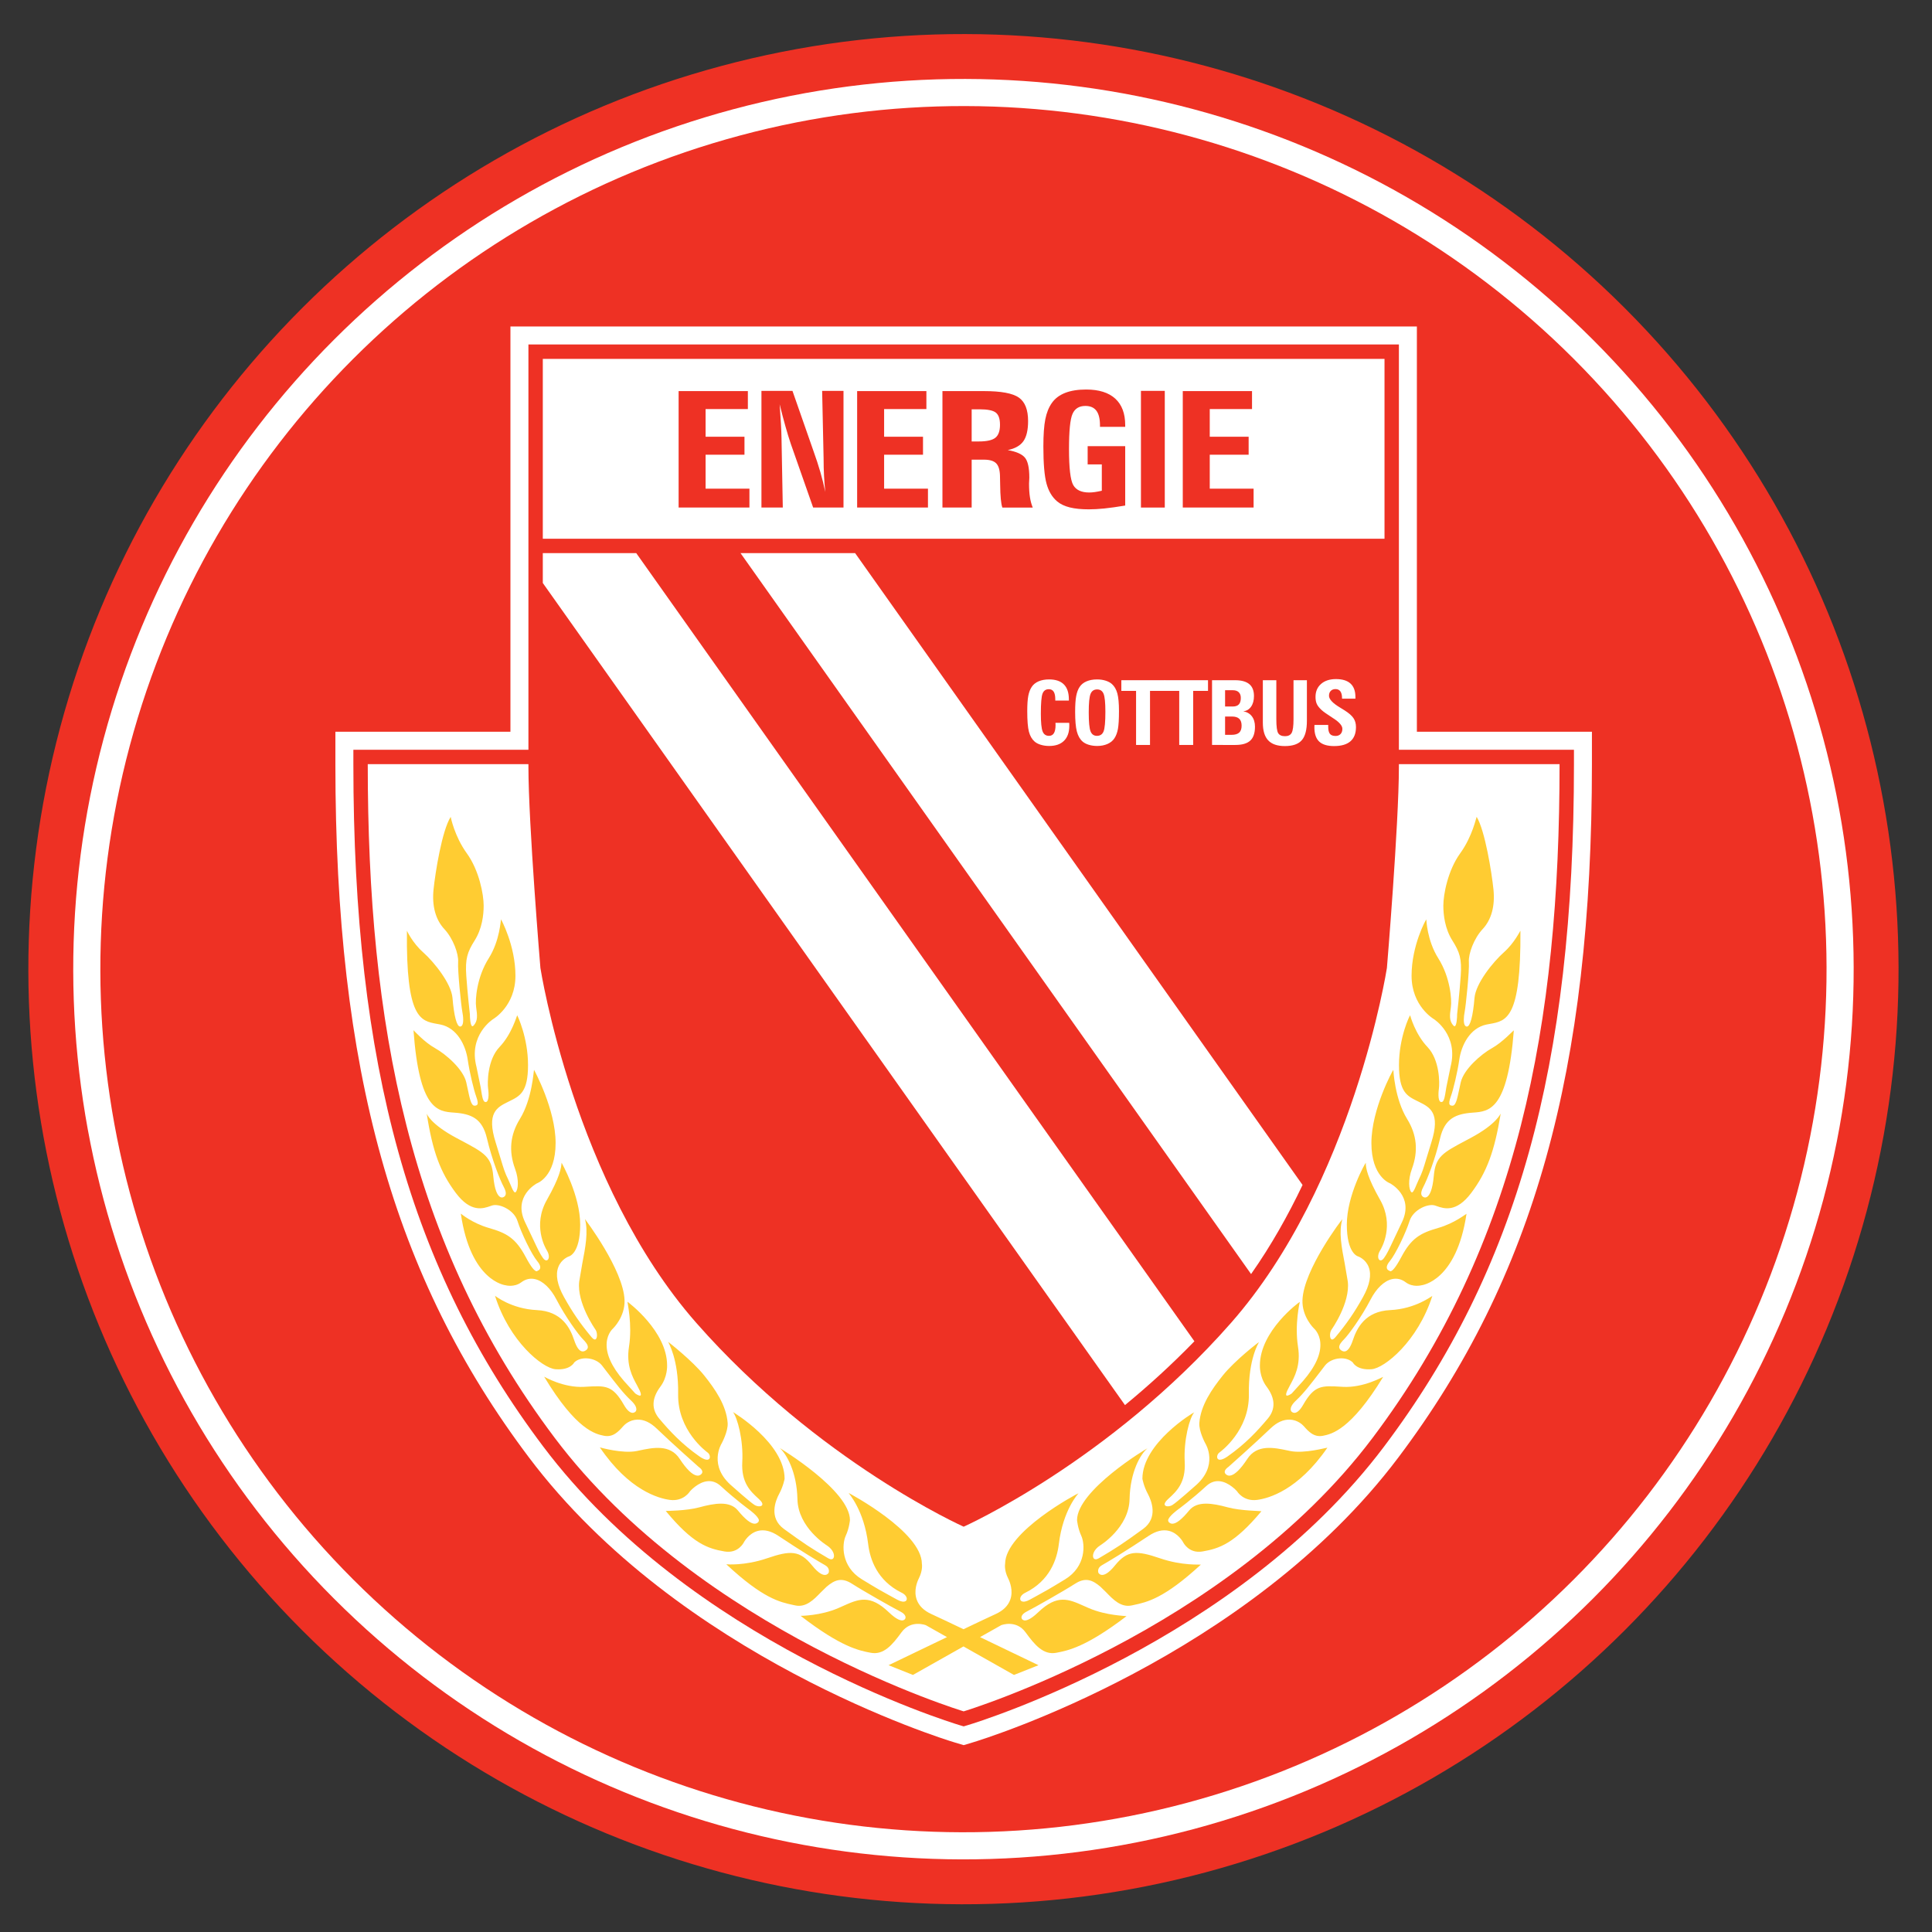 <svg enable-background="new 0 0 600 600" viewBox="0 0 600 600" xmlns="http://www.w3.org/2000/svg"><rect x="0" y="0" width="600" height="600" fill="#333333" stroke="none"/><ellipse cx="299.273" cy="300.984" fill="#ee3124" rx="290.442" ry="290.442" transform="matrix(.707 -.707 .707 .707 -125.173 299.774)"/><ellipse cx="299.273" cy="300.983" fill="#fff" rx="276.501" ry="276.501" transform="matrix(.707 -.707 .707 .707 -125.172 299.774)"/><ellipse cx="299.273" cy="300.984" fill="#ee3124" rx="268.078" ry="268.078" transform="matrix(.707 -.707 .707 .707 -125.173 299.774)"/><path d="m440.024 227.256v-125.857h-281.505v125.857h-54.362v10.054c0 94.974 17.976 159.366 60.11 215.314 46.858 62.223 128.645 87.434 132.103 88.477l2.903.873 2.899-.873c3.46-1.043 85.248-26.255 132.106-88.477 42.133-55.947 60.11-120.34 60.11-215.314v-10.054z" fill="#fff"/><path d="m109.742 232.842v4.468c0 93.665 17.641 157.052 58.986 211.954 45.783 60.791 125.868 85.468 129.256 86.489l1.29.388 1.289-.388c3.387-1.02 83.474-25.698 129.255-86.489 41.345-54.901 58.988-118.289 58.988-211.954v-4.468z" fill="#ee3124"/><path d="m484.336 237.31c0 80.43-12.659 148.943-58.088 209.265-45.428 60.324-126.975 84.9-126.975 84.9s-81.547-24.576-126.975-84.9c-45.429-60.322-58.088-128.835-58.088-209.265z" fill="#fff"/><path d="m164.107 106.984v131.071c0 17.872 3.723 62.556 3.723 62.556s10.426 67.025 48.408 110.218c37.979 43.194 83.036 63.301 83.036 63.301s45.055-20.107 83.035-63.301c37.98-43.193 48.408-110.218 48.408-110.218s3.724-44.684 3.724-62.556v-131.071z" fill="#ee3124"/><g fill="#fff"><path d="m332.041 224.475c.017.108.029.228.034.355.003.128.008.319.008.572 0 2.003-.541 3.547-1.621 4.634-1.083 1.087-2.628 1.63-4.637 1.63-.928 0-1.796-.123-2.596-.367-.806-.247-1.45-.581-1.931-1.01-.829-.717-1.412-1.736-1.759-3.053-.345-1.317-.517-3.455-.517-6.407 0-2.027.106-3.598.32-4.718.215-1.116.569-2.048 1.069-2.793.5-.754 1.212-1.33 2.134-1.725.923-.396 2.007-.594 3.252-.594 2.037 0 3.571.519 4.602 1.556 1.032 1.037 1.546 2.578 1.546 4.625v.382h-4.217v-.382c0-1.066-.166-1.856-.495-2.371-.332-.515-.835-.772-1.517-.772-.941 0-1.589.449-1.942 1.349-.352.9-.529 2.99-.529 6.268 0 2.754.183 4.587.55 5.501.365.913 1.025 1.369 1.976 1.369.681 0 1.189-.276 1.529-.832.337-.552.509-1.396.509-2.521 0-.073-.006-.185-.014-.333-.008-.15-.014-.271-.014-.362h4.26z"/><path d="m338.678 215.499c.376-.927 1.057-1.392 2.043-1.392.967 0 1.636.455 2.008 1.364.37.909.556 2.765.556 5.565 0 3.164-.187 5.203-.563 6.117-.376.915-1.059 1.371-2.056 1.371-.957 0-1.623-.473-1.993-1.418-.371-.946-.554-2.901-.554-5.866-.001-2.9.184-4.815.559-5.741zm5.263 15.548c.933-.414 1.648-.993 2.136-1.739.518-.772.886-1.746 1.105-2.923.217-1.176.326-3.028.326-5.555 0-2.427-.17-4.259-.51-5.501-.34-1.24-.906-2.21-1.696-2.91-.508-.445-1.162-.792-1.961-1.043-.798-.249-1.678-.375-2.64-.375-1.252 0-2.345.201-3.275.601-.932.399-1.642.972-2.132 1.717-.499.736-.857 1.691-1.075 2.863-.22 1.172-.325 2.804-.325 4.893 0 2.701.178 4.731.535 6.094.359 1.365.952 2.405 1.776 3.122.482.429 1.125.763 1.926 1.01.804.244 1.669.367 2.594.367 1.211-.001 2.28-.209 3.216-.621z"/><path d="m352.818 231.352v-16.792h-4.573v-3.315h13.511v3.315h-4.61v16.792z"/><path d="m366.221 231.352v-16.792h-4.572v-3.315h13.508v3.315h-4.607v16.792z"/><path d="m380.46 214.353h2.376c.808 0 1.43.205 1.863.616.432.41.648.999.648 1.765 0 .911-.205 1.587-.613 2.024-.41.438-1.043.656-1.897.656h-2.376v-5.061zm0 8.168h2.129c1.016 0 1.771.232 2.264.694s.74 1.181.74 2.15c0 .981-.251 1.7-.753 2.157-.504.46-1.293.688-2.373.688h-2.006v-5.689zm3.195 8.831c2.112 0 3.656-.451 4.628-1.354.976-.903 1.461-2.338 1.461-4.308 0-1.316-.319-2.393-.958-3.233-.641-.838-1.537-1.359-2.69-1.558 1.026-.1 1.838-.578 2.437-1.435.6-.854.899-1.961.899-3.317 0-1.648-.485-2.877-1.457-3.687-.968-.81-2.449-1.215-4.443-1.215h-7.122v20.107z"/><path d="m405.87 211.245v12.588c0 2.824-.532 4.84-1.595 6.051-1.062 1.212-2.813 1.816-5.247 1.816-2.344 0-4.071-.592-5.18-1.775-1.108-1.183-1.662-3.019-1.662-5.507v-13.174h4.189v12.085c0 2.3.193 3.757.585 4.373.388.618 1.094.927 2.12.927.986 0 1.673-.345 2.058-1.035.386-.69.577-2.112.577-4.265v-12.085h4.155z"/><path d="m408.219 225.139h4.268v.533c0 1.041.175 1.781.526 2.224.349.443.937.663 1.761.663.649 0 1.162-.197 1.542-.594.38-.396.569-.936.569-1.618 0-.956-.893-2.016-2.676-3.183-.119-.072-.205-.127-.26-.162-.935-.609-1.682-1.109-2.24-1.499-.559-.391-.973-.713-1.246-.967-.736-.671-1.24-1.304-1.511-1.899-.273-.595-.409-1.328-.409-2.199 0-1.688.573-3.032 1.719-4.037 1.148-1.002 2.694-1.505 4.632-1.505 2.005 0 3.512.466 4.523 1.396 1.012.931 1.517 2.313 1.517 4.146v.533h-4.152v-.11c0-.949-.171-1.661-.509-2.141-.339-.479-.848-.716-1.523-.716-.615 0-1.107.186-1.469.558-.368.374-.549.877-.549 1.514 0 1.082 1.16 2.314 3.482 3.696.6.365 1.062.65 1.39.861 1.314.836 2.227 1.638 2.738 2.409.51.768.767 1.686.767 2.75 0 1.956-.573 3.43-1.716 4.422-1.146.992-2.839 1.487-5.084 1.487-2.106 0-3.654-.471-4.639-1.413-.987-.944-1.479-2.422-1.479-4.437 0-.073.006-.186.015-.342.009-.155.013-.279.013-.37z"/><path d="m168.573 171.775v9.28l180.801 255.308c7.084-5.826 14.384-12.428 21.558-19.817l-173.34-244.771z"/><path d="m404.523 368-138.958-196.225h-35.589l158.557 223.899c6.228-8.85 11.519-18.295 15.99-27.674z"/><path d="m429.973 111.453v55.854h-261.4c0-26.96 0-52.166 0-55.854z"/></g><path d="m210.751 157.624v-36.167h21.505v5.587h-13.128v8.587h12.075v5.586h-12.075v10.542h13.614v5.865z" fill="#ee3124"/><path d="m236.473 157.624v-36.236h9.634l6.573 18.818c.792 2.195 1.49 4.337 2.096 6.425.603 2.087 1.112 4.14 1.525 6.154-.168-1.556-.297-3.198-.388-4.926-.092-1.728-.139-3.592-.139-5.59l-.45-20.881h6.632v36.236h-9.425l-6.956-19.826c-.506-1.49-1.051-3.274-1.638-5.354-.588-2.08-1.19-4.373-1.81-6.88.167 2.293.302 4.308.401 6.043.1 1.737.158 3.21.175 4.423l.401 21.593h-6.631z" fill="#ee3124"/><path d="m266.193 157.624v-36.167h21.506v5.587h-13.129v8.587h12.077v5.586h-12.077v10.542h13.616v5.865z" fill="#ee3124"/><path d="m301.759 127.113h2.429c2.506 0 4.196.34 5.064 1.017s1.305 1.939 1.305 3.785c0 1.923-.48 3.269-1.437 4.033-.959.767-2.662 1.15-5.112 1.15h-2.249zm-9.075-5.656v36.167h9.076v-14.872h3.821c1.756 0 3.009.368 3.757 1.103.75.736 1.153 2.004 1.212 3.805.02.668.04 1.607.059 2.822.04 3.604.267 5.985.682 7.142h9.435c-.393-.96-.683-2.029-.868-3.206-.187-1.175-.28-2.597-.28-4.262 0-.196.015-.495.044-.896s.044-.699.044-.897c0-3.116-.471-5.214-1.41-6.292-.94-1.078-2.705-1.841-5.29-2.293 2.271-.471 3.893-1.393 4.864-2.767.969-1.377 1.454-3.456 1.454-6.246 0-3.514-.952-5.942-2.86-7.288-1.904-1.346-5.519-2.019-10.843-2.019h-12.897z" fill="#ee3124"/><path d="m349.443 138.563v18.439c-2.557.426-4.721.73-6.489.91-1.767.179-3.371.268-4.814.268-2.317 0-4.279-.197-5.882-.592-1.607-.396-2.917-1.015-3.928-1.858-1.563-1.307-2.669-3.152-3.322-5.535-.652-2.384-.98-6.223-.98-11.522 0-3.648.203-6.478.606-8.491.404-2.013 1.078-3.689 2.022-5.031.978-1.394 2.356-2.439 4.132-3.137s3.954-1.046 6.527-1.046c3.948 0 6.957.941 9.025 2.82 2.068 1.88 3.102 4.623 3.102 8.228v.543h-7.831v-.441c0-2.052-.373-3.574-1.117-4.564-.743-.992-1.885-1.489-3.425-1.489-1.933 0-3.264.824-3.99 2.472-.728 1.646-1.091 5.283-1.091 10.904 0 5.935.441 9.668 1.321 11.203.882 1.536 2.531 2.302 4.944 2.302.531 0 1.109-.042 1.732-.129.624-.087 1.358-.225 2.194-.416v-8.182h-4.398v-5.656z" fill="#ee3124"/><path d="m354.333 157.624v-36.236h7.401v36.236z" fill="#ee3124"/><path d="m367.322 157.624v-36.167h21.505v5.587h-13.128v8.587h12.077v5.586h-12.077v10.542h13.616v5.865z" fill="#ee3124"/><path d="m447.232 353.5c1.45-6.157 4.835-7.583 10.191-7.964 5.071-.361 10.817-.773 12.711-25.558-.13-.003-3.483 3.696-6.786 5.532-3.363 1.869-8.775 6.546-9.709 10.649l-.466 2.162c-.623 2.936-1.069 5.056-2.086 5.056-.429 0-.71-.105-.861-.319-.27-.386-.164-1.158.356-2.585.75-2.064 2.054-7.479 2.61-11.369.628-4.385 3.235-9.882 8.519-10.939l.993-.184c5.18-.928 9.654-1.729 9.48-28.914-.124.014-1.817 3.725-5.121 6.662-3.466 3.082-8.769 9.721-9.142 14.186-.468 5.646-1.332 8.886-2.365 8.886-.228 0-.408-.088-.556-.268-.591-.722-.44-2.778-.133-4.32.354-1.764 1.493-12.817 1.305-15.467-.177-2.473 1.533-7.268 4.269-10.198 2.732-2.93 3.896-7.193 3.366-12.332-.547-5.273-2.618-18.273-5.22-22.551-.117.079-1.265 6.028-5.122 11.355-3.806 5.255-5.224 12.744-5.224 16.229 0 2.917.485 7.163 2.801 10.829 2.269 3.592 2.963 5.679 2.599 10.951-.368 5.336-1.109 11.847-1.117 11.911 0 .973-.13 3.528-.723 3.751-.137.052-.299-.031-.483-.242-1.272-1.454-1.117-3.044-.731-5.727.325-2.281-.207-9.256-3.919-15.118-3.488-5.508-3.712-12.01-3.713-12.074-.151.055-4.581 8.102-4.581 17.503 0 9.418 6.849 13.412 6.918 13.453.075.046 7.75 4.935 5.184 14.833l-1.302 6.332-.187 1.148c-.228 1.458-.462 2.963-1.023 3.367l-.401.095c-1.235-.206-.757-3.809-.698-4.22.226-1.582.305-8.849-3.554-12.892-3.854-4.038-5.371-9.786-5.384-9.844-.14.057-3.463 6.805-3.463 15.468 0 8.359 2.513 9.6 5.691 11.165l.619.307c3.272 1.634 6.655 3.325 3.747 12.528l-1.564 5.097c-.897 2.998-1.308 4.365-2.343 6.437l-.704 1.601c-.469 1.136-.954 2.308-1.375 2.393-.084.017-.168-.016-.253-.098-.73-.734-1.082-3.721.201-7.203 2.032-5.513 1.543-10.583-1.495-15.501-3.858-6.246-4.27-15.15-4.273-15.24-.172.096-6.814 12.211-6.814 22.717 0 10.53 5.752 12.508 5.81 12.526.066.035 7.532 3.976 3.69 12.024l-2.433 5.138c-1.726 3.67-2.19 4.656-3.148 6.025-.453.65-.982.893-1.377.633-.573-.376-.672-1.627.168-2.991.474-.772 4.504-7.763.003-15.695-4-7.047-4.461-9.948-4.461-11.518-.163.075-5.883 10.143-5.883 19.177 0 9.064 3.435 9.892 3.581 9.922.015.006 2.263.806 3.207 3.271.926 2.414.334 5.544-1.756 9.308-2.627 4.732-5.027 8.227-8.558 12.465-.547.656-1 .875-1.308.637-.555-.428-.5-2.158.093-2.989.06-.08 5.845-8.278 5.037-14.935l-.958-5.617c-.939-4.861-1.91-9.887-.72-13.722-.218.106-12.06 15.718-12.396 25.116-.185 5.177 3.515 8.757 3.554 8.793.02.017 1.739 1.467 1.985 4.403.29 3.474-1.509 7.479-5.341 11.902l-3.537 3.911c-.339.249-1.319.859-1.632.609-.14-.113-.211-.461.235-1.479l.871-1.702c1.429-2.619 3.386-6.205 2.484-11.922-1.105-6.982.54-13.873.557-13.943-.209.032-12.397 9.02-12.397 19.724-.001.033-.161 3.587 2.061 6.548 2.744 3.661 2.871 7.02.374 9.985-3.194 3.789-6.91 7.833-12.463 11.72-1.508 1.055-2.665 1.32-3.094.713-.359-.504-.079-1.477.551-1.926.38-.274 9.335-6.816 9.147-18.105-.186-11.021 3.122-16.116 3.154-16.167-.155-.017-7.575 5.755-11.26 10.361-3.379 4.222-6.883 9.275-7.275 14.74-.185 2.593 1.849 6.323 1.871 6.361.045.071 4.349 6.925-3.337 13.336-.059.048-5.417 4.85-6.885 5.766-.82.513-1.97.565-2.32.104-.3-.389.03-1.075.899-1.876l.299-.277c2.357-2.164 5.29-4.854 4.932-11.311-.38-6.832 1.533-13.8 2.965-15.412-.232.009-16.108 9.553-16.108 20.629.004.032.391 2.28 1.682 4.679 1.144 2.128 3.29 7.448-1.474 10.914-6.235 4.535-8.425 5.984-13.771 9.119-.721.424-1.324.396-1.614-.072-.468-.761-.011-2.6 2.042-3.928.089-.055 8.966-5.517 9.149-14.383.177-8.454 3.424-14.069 5.565-15.782-.281.039-21.875 13.064-21.875 22.297.003.03.202 2.462 1.31 4.864 1.18 2.557 1.556 9.51-5.006 13.521-5.068 3.096-6.354 3.794-8.481 4.955l-2.502 1.374c-1.11.615-2.056.778-2.591.445-.259-.16-.396-.431-.382-.761.023-.521.44-1.272 1.536-1.82l.121-.061c7.489-3.714 9.754-10.242 10.336-15.064 1.286-10.65 6.081-15.741 6.129-15.792-.294.032-22.811 11.957-22.811 21.931-.003.008-.36 1.897.935 4.492.53 1.06 1.657 3.825.674 6.606-.671 1.904-2.205 3.416-4.554 4.49-1.939.885-5.682 2.658-9.978 4.706-4.293-2.048-8.04-3.821-9.976-4.706-2.351-1.075-3.885-2.586-4.557-4.49-.982-2.781.142-5.546.673-6.606 1.298-2.593.94-4.484.936-4.503.001-9.962-22.515-21.888-22.742-22.007-.017.138 4.775 5.229 6.062 15.879.583 4.822 2.847 11.35 10.335 15.064l.122.061c1.096.547 1.512 1.299 1.535 1.82.016.33-.12.601-.381.761-.538.333-1.482.17-2.59-.445l-2.503-1.374c-2.128-1.161-3.413-1.859-8.481-4.955-6.562-4.011-6.185-10.964-5.005-13.521 1.108-2.402 1.307-4.834 1.309-4.859 0-9.238-21.593-22.263-21.81-22.394 2.077 1.804 5.325 7.42 5.501 15.874.186 8.865 9.061 14.328 9.15 14.383 2.054 1.328 2.51 3.167 2.04 3.928-.288.468-.89.496-1.611.072-5.348-3.135-7.536-4.583-13.772-9.119-4.766-3.467-2.618-8.787-1.474-10.914 1.292-2.4 1.677-4.647 1.682-4.671 0-11.083-15.877-20.628-16.038-20.723 1.361 1.697 3.274 8.665 2.895 15.498-.358 6.457 2.574 9.148 4.932 11.311l.299.277c.871.8 1.199 1.487.901 1.876-.351.461-1.503.409-2.324-.104-1.466-.916-6.828-5.718-6.881-5.764-7.691-6.412-3.385-13.266-3.34-13.335.021-.04 2.056-3.77 1.871-6.363-.392-5.464-3.896-10.518-7.273-14.74-3.684-4.606-11.106-10.378-11.18-10.435-.048.125 3.258 5.22 3.074 16.241-.189 11.289 8.765 17.831 9.145 18.105.631.449.91 1.422.553 1.926-.431.607-1.585.342-3.092-.713-5.555-3.887-9.274-7.931-12.466-11.72-2.495-2.965-2.37-6.324.376-9.985 2.22-2.961 2.062-6.516 2.059-6.551 0-10.7-12.187-19.688-12.311-19.778-.07.126 1.574 7.018.472 14-.903 5.717 1.054 9.303 2.483 11.922l.871 1.702c.448 1.021.374 1.366.236 1.479-.314.251-1.292-.36-1.642-.617l-3.528-3.902c-3.834-4.423-5.632-8.428-5.341-11.902.245-2.936 1.967-4.386 1.984-4.401.04-.037 3.743-3.618 3.556-8.794-.335-9.398-12.179-25.01-12.298-25.167 1.092 3.885.123 8.912-.818 13.772l-.958 5.617c-.808 6.657 4.98 14.855 5.038 14.935.592.831.648 2.561.094 2.989-.31.238-.763.017-1.308-.637-3.532-4.238-5.93-7.733-8.56-12.465-2.089-3.763-2.68-6.894-1.756-9.308.946-2.465 3.193-3.265 3.215-3.272.141-.029 3.577-.857 3.577-9.921 0-9.034-5.722-19.103-5.779-19.203-.104 1.596-.567 4.497-4.567 11.544-4.503 7.933-.472 14.924.002 15.695.84 1.364.741 2.615.169 2.991-.397.259-.926.017-1.378-.633-.958-1.369-1.422-2.355-3.148-6.025l-2.433-5.138c-3.84-8.049 3.623-11.99 3.699-12.027.049-.016 5.802-1.993 5.802-12.523 0-10.505-6.642-22.621-6.71-22.741-.108.113-.522 9.018-4.38 15.264-3.036 4.918-3.525 9.988-1.494 15.501 1.285 3.482.933 6.469.201 7.203-.084.082-.165.115-.254.098-.421-.085-.905-1.257-1.374-2.393l-.704-1.601c-1.034-2.072-1.446-3.439-2.345-6.437l-1.561-5.097c-2.907-9.204.474-10.896 3.746-12.528l.619-.307c3.18-1.565 5.691-2.807 5.691-11.165 0-8.663-3.324-15.411-3.357-15.479-.119.069-1.635 5.817-5.489 9.855-3.858 4.043-3.779 11.311-3.552 12.892.058.412.537 4.014-.7 4.22l-.402-.095c-.561-.404-.795-1.909-1.022-3.367l-.187-1.148-1.303-6.332c-2.565-9.899 5.108-14.788 5.187-14.834.068-.041 6.916-4.035 6.916-13.453 0-9.401-4.431-17.448-4.476-17.529-.107.09-.332 6.591-3.819 12.1-3.712 5.862-4.245 12.837-3.917 15.118.383 2.683.538 4.273-.733 5.727-.184.211-.347.293-.482.242-.595-.223-.725-2.778-.725-3.743-.007-.072-.748-6.583-1.116-11.919-.364-5.272.33-7.359 2.599-10.951 2.314-3.667 2.802-7.913 2.802-10.829 0-3.486-1.419-10.975-5.226-16.229-3.856-5.327-5.005-11.275-5.016-11.335-2.706 4.259-4.779 17.259-5.324 22.532-.532 5.14.633 9.402 3.365 12.332 2.735 2.93 4.443 7.725 4.269 10.198-.189 2.65.95 13.704 1.303 15.467.308 1.543.458 3.598-.133 4.32-.147.18-.329.268-.555.268-1.035 0-1.895-3.24-2.365-8.886-.372-4.465-5.676-11.105-9.141-14.186-3.304-2.937-4.997-6.647-5.015-6.685-.282 27.208 4.193 28.009 9.374 28.937l.992.184c5.285 1.057 7.893 6.554 8.52 10.939.555 3.889 1.86 9.305 2.61 11.369.52 1.427.626 2.198.355 2.585-.149.213-.431.319-.862.319-1.017 0-1.465-2.12-2.084-5.056l-.468-2.162c-.933-4.103-6.345-8.78-9.706-10.649-3.305-1.835-6.656-5.535-6.69-5.574 1.795 24.827 7.543 25.239 12.615 25.6 5.358.382 8.742 1.808 10.189 7.964 1.542 6.545 4.025 12.875 5.22 15.094.609 1.135.789 2.008.53 2.591-.189.428-.575.605-.869.679-.202.05-.518.057-.887-.206-.708-.504-1.633-2.031-2.023-6.446-.53-6.011-2.737-7.183-10.046-11.064l-1.34-.711c-8.249-4.399-9.273-7.569-9.282-7.6 0 .002.002.004.003.008-.003.004-.005.011-.005.021 0 .011.016.051.018.068 1.818 11.703 4.208 18.126 9.01 24.529 4.668 6.226 8.497 4.885 10.783 4.084l.448-.155c1.044-.349 2.644-.079 4.167.698 1.874.958 3.246 2.451 3.768 4.105 1.136 3.592 4.324 10.296 6.154 12.494 1.018 1.22 1.003 1.961.813 2.369-.177.376-.526.518-.585.518h-.018l-.104.069c-.085.076-.204.179-.416.139-.48-.088-1.446-.934-3.32-4.46-3.08-5.797-5.881-7.39-11.392-8.964-5.14-1.468-8.694-4.427-8.729-4.456 3.043 21.076 13.814 22.243 13.923 22.252.015.006 2.649.732 4.879-.942 1.316-.986 2.743-1.31 4.245-.968 2.432.557 4.858 2.871 6.657 6.349 2.843 5.495 6.91 11.008 8.202 12.302.751.751 1.604 1.718 1.538 2.527-.029.356-.225.659-.6.925-.473.338-.933.437-1.367.296-.838-.273-1.601-1.426-2.272-3.433-1.28-3.841-3.875-8.988-11.592-9.348-7.895-.368-12.951-4.415-13.002-4.456 4.434 14.169 14.739 22.491 18.766 22.815 4.638.371 5.815-2.057 5.826-2.082.924-.918 2.396-1.394 4.031-1.287 1.888.122 3.661.977 4.624 2.229l1.349 1.757c3.079 4.02 5.305 6.923 7.594 9.049 1.393 1.29 1.699 2.196 1.711 2.729.011.485-.22.725-.223.728-.008.008-.39.473-1.039.421-.569-.045-1.482-.508-2.596-2.458-3.502-6.13-5.727-6.001-11.668-5.653l-.673.04c-6.422.367-12.382-3.125-12.442-3.159 10.012 16.636 16.015 17.838 18.579 18.351 2.842.567 4.526-1.328 6.011-2.999.398-.446 1.883-1.914 4.296-2.009 2.028-.08 4.064.849 6.049 2.758 4.786 4.603 12.953 11.843 13.036 11.915.019.014 1.1.713 1.157 1.497.022.305-.116.588-.412.84-.364.312-.792.436-1.277.368-1.404-.2-3.25-1.997-5.341-5.194-3.021-4.62-8.315-3.497-12.568-2.596l-.711.15c-4.403.918-11.445-1.096-11.515-1.116 9.055 13.346 18.235 15.845 21.761 16.307 4.267.555 6.181-2.6 6.199-2.634.019-.021 2.559-2.993 5.642-3.186 1.426-.092 2.756.421 3.952 1.522 4.604 4.237 8.715 7.235 8.754 7.266.031.022 2.934 2.107 3.094 3.355l-.124.474c-.332.398-.738.599-1.205.598-1.225-.003-2.935-1.357-5.225-4.135-2.492-3.024-7.227-2.244-11.973-.949-4.042 1.102-10.349 1.114-10.412 1.114 8.397 10.188 13.042 11.681 18.236 12.584 4.274.745 5.999-2.787 6.017-2.823.015-.027 1.471-2.803 4.356-3.552 1.942-.503 4.085.009 6.362 1.528 6.908 4.604 12.576 8.04 14.525 9.125 1.612.896 1.113 2.293 1.092 2.351 0 0-.301.579-1.017.656-.737.08-2.045-.362-4.101-2.905-3.845-4.762-6.731-4.746-14.025-2.252-6.979 2.386-12.58 1.864-12.637 1.858 11.387 10.632 16.634 11.753 20.851 12.654l.542.117c3.339.725 5.769-1.789 7.914-4.009l1.816-1.773c2.488-2.134 4.685-3.033 7.939-.928 3.191 2.064 12.673 7.454 14.899 8.569 2.151 1.075 1.656 2.147 1.65 2.158-.009.027-.153.472-.69.61-.661.17-1.967-.123-4.435-2.487-5.93-5.686-9.434-4.114-14.286-1.94l-1.413.625c-5.51 2.389-11.647 2.415-11.707 2.415 12.604 9.721 18.122 10.772 21.771 11.469 4.008.762 6.697-2.425 9.551-6.353 2.918-4.011 7.522-2.234 7.568-2.214l6.562 3.704c-8.807 4.217-17.876 8.592-18.032 8.668l-.113.053 7.565 3.027 15.706-8.855 15.674 8.853 7.614-3.025-.115-.053c-.156-.076-9.227-4.453-18.036-8.67l6.575-3.706c.039-.017 4.642-1.793 7.563 2.218 2.854 3.928 5.544 7.115 9.547 6.353 3.652-.697 9.169-1.748 21.809-11.368-.096-.101-6.232-.128-11.742-2.516l-1.415-.625c-4.849-2.174-8.353-3.745-14.283 1.94-2.467 2.365-3.774 2.658-4.437 2.487-.535-.138-.679-.583-.686-.603-.009-.019-.505-1.091 1.647-2.166 2.228-1.115 11.709-6.504 14.899-8.569 3.255-2.105 5.452-1.207 7.939.928l1.817 1.773c2.143 2.22 4.574 4.734 7.914 4.009l.542-.117c4.216-.901 9.463-2.022 20.895-12.555-.1-.094-5.699.428-12.681-1.958-7.293-2.494-10.18-2.51-14.024 2.252-2.055 2.544-3.365 2.985-4.1 2.905-.719-.077-1.02-.656-1.021-.662-.02-.052-.518-1.448 1.096-2.345 1.947-1.085 7.614-4.521 14.524-9.125 2.277-1.519 4.417-2.032 6.364-1.528 2.883.749 4.341 3.525 4.354 3.553.015.035 1.744 3.566 6.018 2.822 5.194-.903 9.837-2.397 18.278-12.492-.106-.092-6.415-.104-10.453-1.206-4.747-1.295-9.481-2.076-11.976.949-2.289 2.779-3.998 4.133-5.225 4.135-.468.001-.873-.199-1.205-.598l-.124-.474c.161-1.249 3.063-3.334 3.093-3.354.042-.032 4.149-3.03 8.756-7.267 1.194-1.102 2.524-1.614 3.951-1.522 3.083.193 5.625 3.165 5.649 3.193.014.026 1.924 3.182 6.194 2.626 3.527-.461 12.707-2.96 21.823-16.221-.133-.065-7.175 1.948-11.58 1.031l-.708-.15c-4.256-.902-9.548-2.024-12.568 2.596-2.09 3.198-3.937 4.995-5.34 5.194-.485.068-.916-.056-1.278-.368-.294-.253-.434-.536-.413-.84.056-.784 1.138-1.483 1.148-1.489.09-.079 8.256-7.319 13.044-11.922 1.985-1.91 4.021-2.838 6.05-2.758 2.413.094 3.897 1.563 4.296 2.009 1.484 1.671 3.168 3.566 6.008 2.999 2.563-.513 8.569-1.715 18.657-18.272-.137-.045-6.097 3.447-12.519 3.08l-.671-.04c-5.942-.348-8.165-.477-11.67 5.653-1.114 1.95-2.025 2.413-2.596 2.458-.648.051-1.032-.414-1.034-.418-.006-.007-.237-.247-.227-.732.012-.533.319-1.439 1.71-2.729 2.292-2.126 4.515-5.03 7.596-9.049l1.347-1.757c.964-1.253 2.737-2.107 4.627-2.229 1.632-.106 3.106.369 4.04 1.303 0 .009 1.177 2.437 5.815 2.066 4.027-.324 14.332-8.645 18.853-22.754-.139-.02-5.193 4.028-13.087 4.395-7.718.359-10.314 5.506-11.593 9.348-.668 2.007-1.435 3.16-2.272 3.433-.434.141-.894.042-1.367-.296-.373-.267-.57-.569-.601-.925-.066-.81.789-1.776 1.539-2.527 1.294-1.293 5.36-6.807 8.202-12.302 1.798-3.478 4.226-5.793 6.657-6.349 1.502-.343 2.929-.015 4.244.968 2.232 1.674 4.863.948 4.89.941.098-.008 10.871-1.175 14.005-22.2-.126-.022-3.683 2.937-8.824 4.405-5.51 1.575-8.308 3.168-11.389 8.964-1.874 3.526-2.841 4.373-3.32 4.46-.215.041-.332-.063-.415-.139l-.018-.012-.109-.057c-.056 0-.405-.143-.582-.518-.192-.408-.203-1.148.814-2.369 1.832-2.198 5.02-8.901 6.153-12.494.522-1.654 1.894-3.147 3.77-4.105 1.527-.778 3.12-1.047 4.166-.698l.448.155c2.289.801 6.116 2.142 10.784-4.084 4.815-6.421 7.207-12.86 9.136-24.602-.12.006-1.143 3.177-9.393 7.576l-1.338.711c-7.312 3.881-9.517 5.052-10.047 11.064-.391 4.415-1.315 5.942-2.023 6.446-.367.263-.684.255-.887.206-.293-.074-.679-.251-.869-.679-.257-.583-.082-1.457.533-2.591 1.185-2.219 3.669-8.549 5.209-15.094z" fill="#ffcc32"/></svg>
